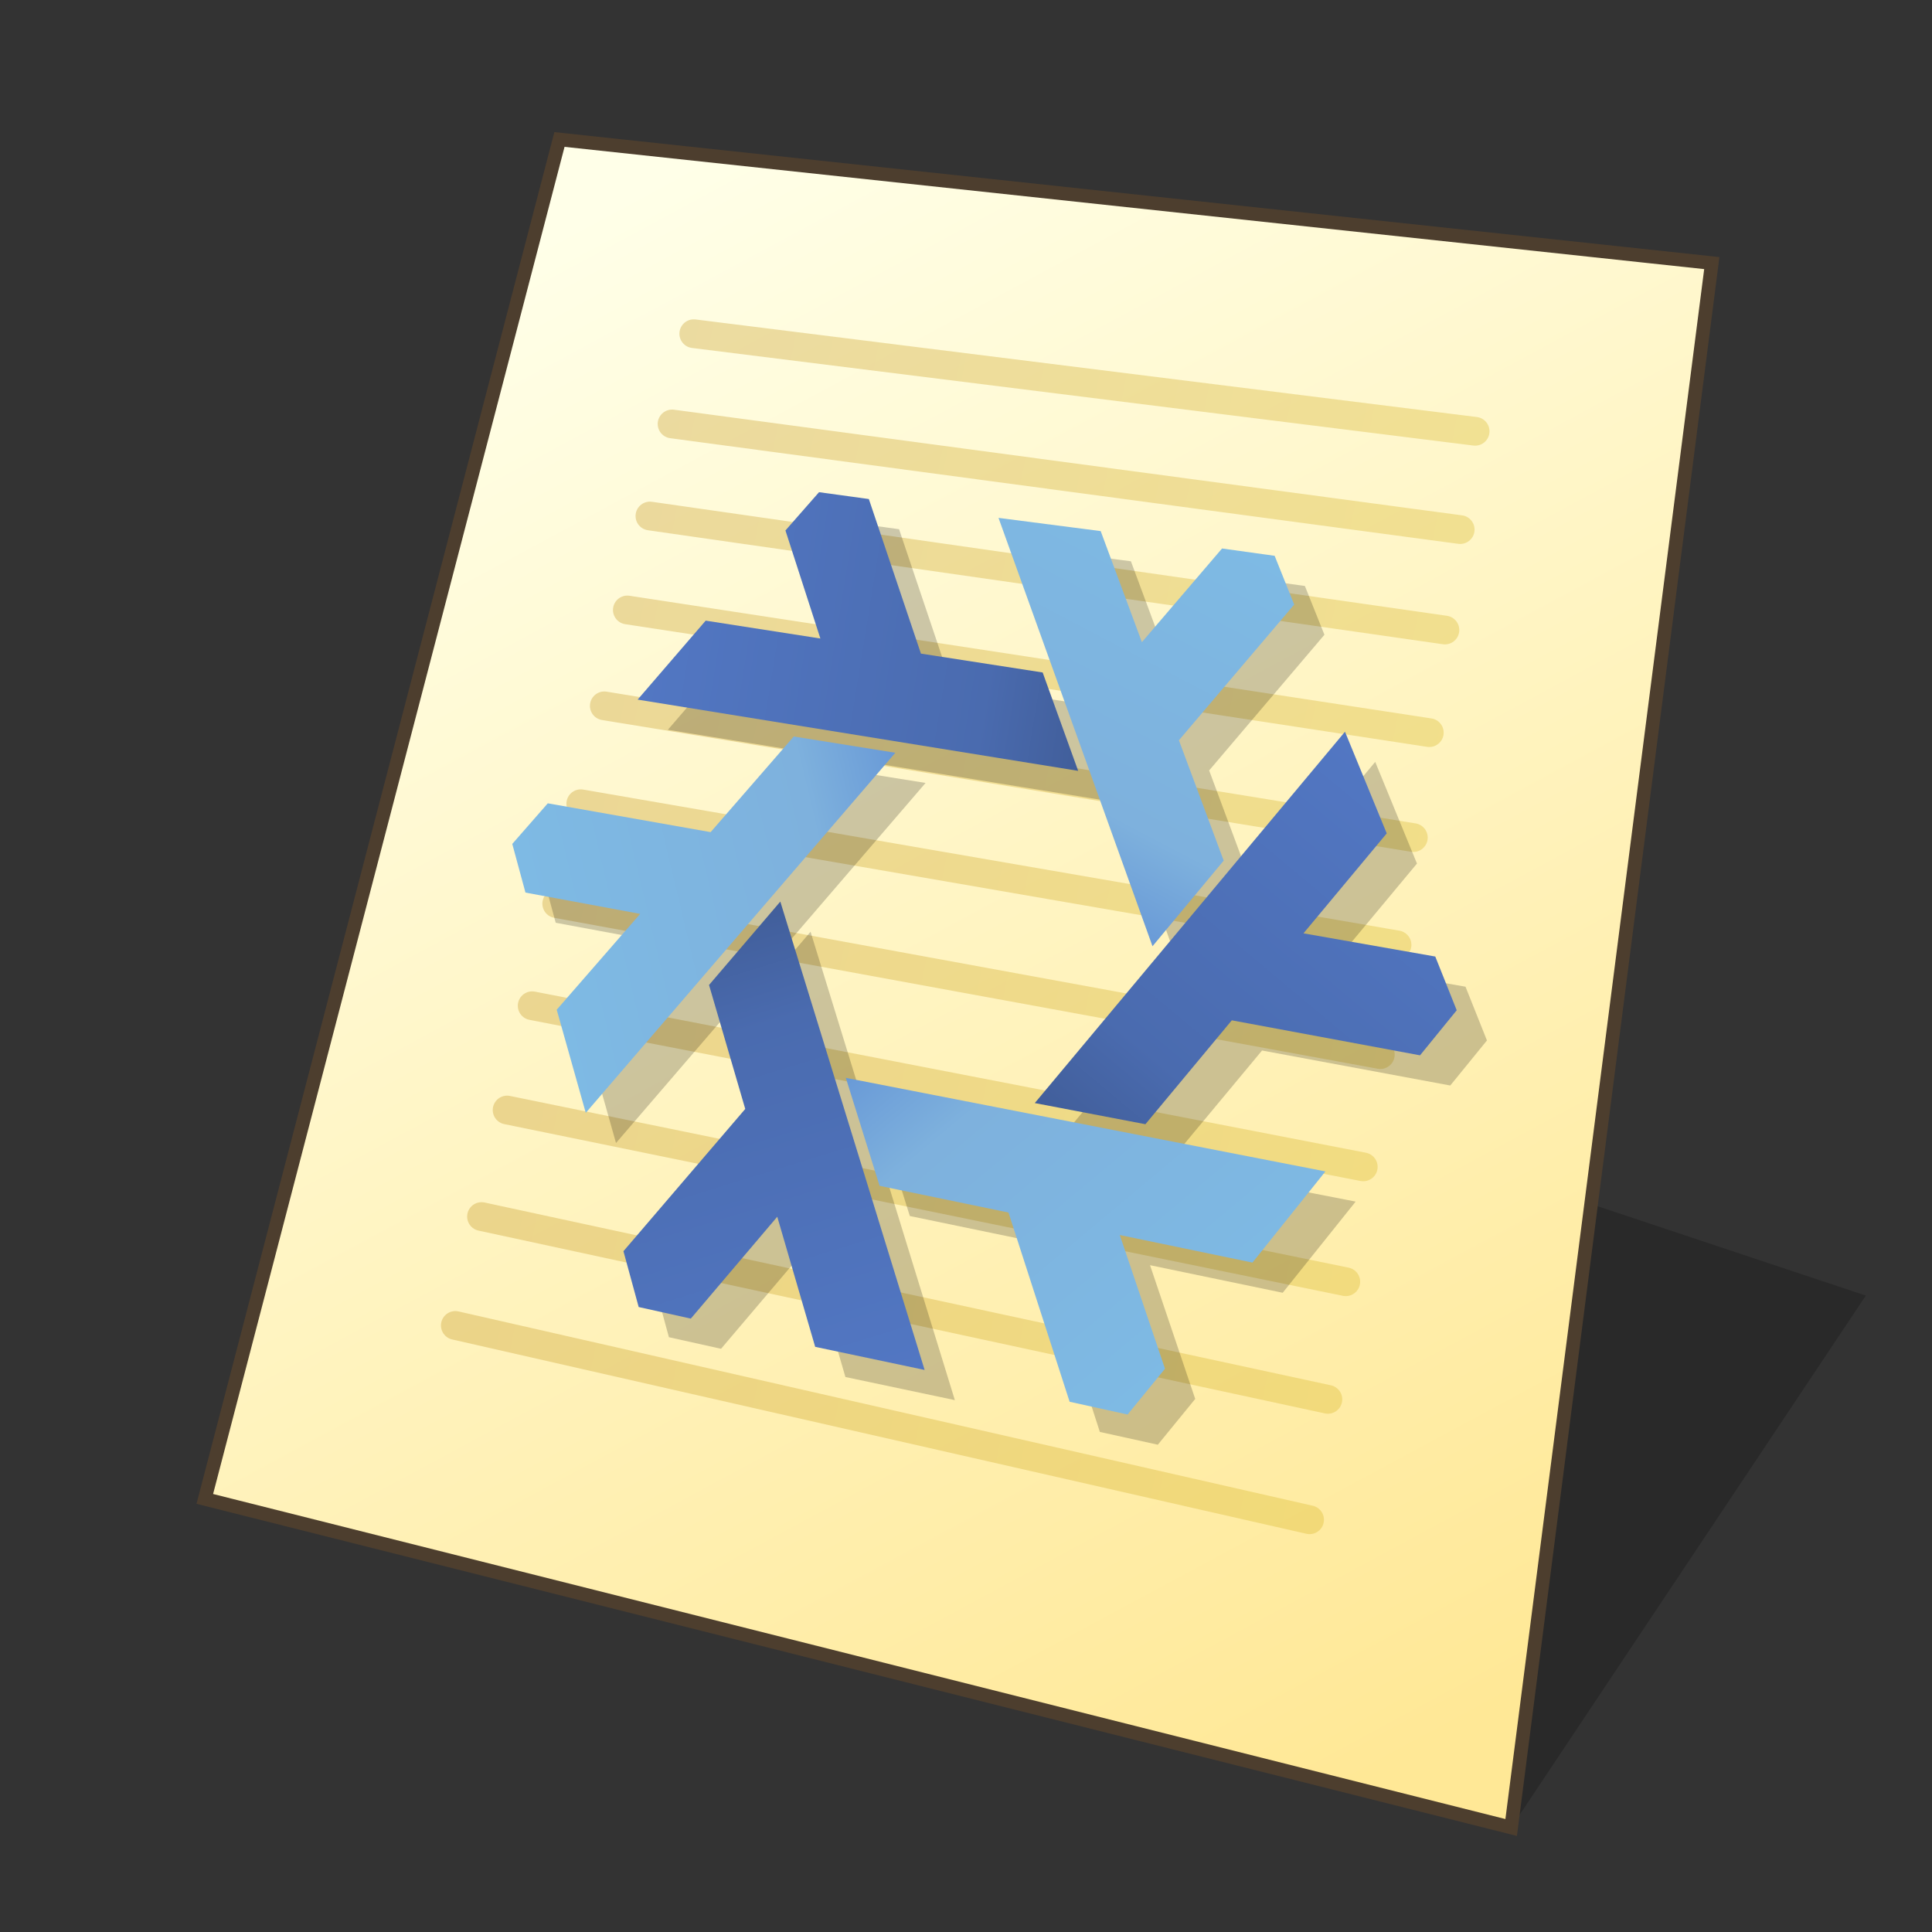<?xml version="1.0" encoding="UTF-8" standalone="no"?>
<svg
   width="128"
   height="128"
   viewBox="0 0 33.867 33.867"
   version="1.1"
   id="svg958"
   inkscape:version="1.3 (0e150ed6c4, 2023-07-21)"
   sodipodi:docname="text-x-nix.svg"
   xmlns:inkscape="http://www.inkscape.org/namespaces/inkscape"
   xmlns:sodipodi="http://sodipodi.sourceforge.net/DTD/sodipodi-0.dtd"
   xmlns:xlink="http://www.w3.org/1999/xlink"
   xmlns="http://www.w3.org/2000/svg"
   xmlns:svg="http://www.w3.org/2000/svg"
   xmlns:rdf="http://www.w3.org/1999/02/22-rdf-syntax-ns#"
   xmlns:cc="http://creativecommons.org/ns#"
   xmlns:dc="http://purl.org/dc/elements/1.1/">
  <rect x="0" y="0" width="33.867" height="33.867" fill="#333333" stroke="none"/>
  <defs
     id="defs952">
    <inkscape:path-effect
       effect="perspective-envelope"
       up_left_point="-44.891,2.541"
       up_right_point="-24.69,4.707"
       down_left_point="-51.107,26.37"
       down_right_point="-28.207,32.131"
       id="path-effect8"
       is_visible="true"
       lpeversion="1"
       deform_type="perspective"
       horizontal_mirror="false"
       vertical_mirror="false"
       overflow_perspective="false" />
    <linearGradient
       id="linearGradient1617"
       inkscape:collect="always">
      <stop
         id="stop1613"
         offset="0"
         style="stop-color:#ffffe8;stop-opacity:1" />
      <stop
         id="stop1615"
         offset="1"
         style="stop-color:#ffe896;stop-opacity:1" />
    </linearGradient>
    <linearGradient
       gradientTransform="matrix(0.979,0,0,0.979,0.481,0.374)"
       gradientUnits="userSpaceOnUse"
       y2="30.692"
       x2="25.4"
       y1="3.175"
       x1="10.583"
       id="linearGradient1619"
       xlink:href="#linearGradient1617"
       inkscape:collect="always" />
    <inkscape:path-effect
       effect="perspective-envelope"
       up_left_point="-30.692,2.117"
       up_right_point="-5.292,2.117"
       down_left_point="-30.692,31.75"
       down_right_point="-5.292,31.75"
       id="path-effect16-5"
       is_visible="true"
       lpeversion="1"
       deform_type="perspective"
       horizontal_mirror="false"
       vertical_mirror="false"
       overflow_perspective="false" />
    <linearGradient
       inkscape:collect="always"
       xlink:href="#linearGradient5562"
       id="linearGradient3"
       gradientUnits="userSpaceOnUse"
       gradientTransform="rotate(60,1024.03,-584.079)"
       x1="219.423"
       y1="299.438"
       x2="168.711"
       y2="469.401" />
    <linearGradient
       inkscape:collect="always"
       id="linearGradient5562">
      <stop
         style="stop-color:#699ad7;stop-opacity:1"
         offset="0"
         id="stop5564" />
      <stop
         id="stop5566"
         offset="0.243"
         style="stop-color:#7eb1dd;stop-opacity:1" />
      <stop
         style="stop-color:#7ebae4;stop-opacity:1"
         offset="1"
         id="stop5568" />
    </linearGradient>
    <linearGradient
       inkscape:collect="always"
       xlink:href="#linearGradient5562"
       id="linearGradient4"
       gradientUnits="userSpaceOnUse"
       gradientTransform="rotate(-60,-806.848,205.72)"
       x1="291.765"
       y1="311.744"
       x2="223.888"
       y2="497.486" />
    <linearGradient
       inkscape:collect="always"
       id="linearGradient5"
       gradientTransform="scale(0.879,1.138)"
       x1="-31.39"
       y1="-660.738"
       x2="31.226"
       y2="-815.266"
       gradientUnits="userSpaceOnUse">
      <stop
         style="stop-color:#699ad7;stop-opacity:1"
         offset="0"
         id="stop1" />
      <stop
         id="stop2"
         offset="0.243"
         style="stop-color:#7eb1dd;stop-opacity:1" />
      <stop
         style="stop-color:#7ebae4;stop-opacity:1"
         offset="1"
         id="stop3" />
    </linearGradient>
    <linearGradient
       inkscape:collect="always"
       xlink:href="#linearGradient5562"
       id="linearGradient6"
       gradientUnits="userSpaceOnUse"
       gradientTransform="rotate(180,108.798,-189.192)"
       x1="200.597"
       y1="351.411"
       x2="290.087"
       y2="506.188" />
    <linearGradient
       inkscape:collect="always"
       id="linearGradient5053">
      <stop
         style="stop-color:#415e9a;stop-opacity:1"
         offset="0"
         id="stop5055" />
      <stop
         id="stop5057"
         offset="0.232"
         style="stop-color:#4a6baf;stop-opacity:1" />
      <stop
         style="stop-color:#5277c3;stop-opacity:1"
         offset="1"
         id="stop5059" />
    </linearGradient>
    <linearGradient
       inkscape:collect="always"
       xlink:href="#linearGradient5053"
       id="linearGradient1"
       gradientUnits="userSpaceOnUse"
       gradientTransform="rotate(120,142.793,126.178)"
       x1="-584.202"
       y1="781.302"
       x2="-512.779"
       y2="969.198" />
    <linearGradient
       inkscape:collect="always"
       xlink:href="#linearGradient5053"
       id="linearGradient2"
       gradientUnits="userSpaceOnUse"
       gradientTransform="rotate(-120,-719.452,-68.814)"
       x1="-508.409"
       y1="790.701"
       x2="-433.417"
       y2="995.348" />
    <linearGradient
       inkscape:collect="always"
       xlink:href="#linearGradient5053"
       id="linearGradient8"
       x1="-195.232"
       y1="-772.097"
       x2="-130.229"
       y2="-561.123"
       gradientUnits="userSpaceOnUse" />
    <linearGradient
       inkscape:collect="always"
       xlink:href="#linearGradient12623"
       id="linearGradient12237"
       gradientUnits="userSpaceOnUse"
       x1="-11.543"
       y1="-15.968"
       x2="9.413"
       y2="-11.82"
       gradientTransform="matrix(3.78,0,0,3.78,52,152)" />
    <linearGradient
       inkscape:collect="always"
       id="linearGradient12623">
      <stop
         style="stop-color:#bf8f26;stop-opacity:0.35"
         offset="0"
         id="stop12619" />
      <stop
         style="stop-color:#d9b92b;stop-opacity:0.35"
         offset="1"
         id="stop12621" />
    </linearGradient>
  </defs>
  <sodipodi:namedview
     inkscape:bbox-nodes="true"
     inkscape:snap-bbox-edge-midpoints="false"
     inkscape:bbox-paths="false"
     inkscape:snap-bbox="true"
     inkscape:snap-grids="false"
     units="px"
     showgrid="false"
     inkscape:document-rotation="0"
     inkscape:current-layer="layer1"
     inkscape:document-units="px"
     inkscape:cy="58.591549"
     inkscape:cx="85.633803"
     inkscape:zoom="6.1015625"
     inkscape:pageshadow="2"
     inkscape:pageopacity="0.0"
     borderopacity="1.0"
     bordercolor="#666666"
     pagecolor="#ffffff"
     id="base"
     inkscape:pagecheckerboard="0"
     showguides="false"
     inkscape:guide-bbox="true"
     guidetolerance="10000"
     inkscape:snap-tangential="true"
     inkscape:snap-perpendicular="true"
     inkscape:window-width="1920"
     inkscape:window-height="1011"
     inkscape:window-x="0"
     inkscape:window-y="0"
     inkscape:window-maximized="1"
     inkscape:snap-to-guides="false"
     inkscape:snap-intersection-paths="false"
     inkscape:snap-bbox-midpoints="false"
     inkscape:snap-nodes="true"
     inkscape:object-paths="false"
     inkscape:showpageshadow="2"
     inkscape:deskcolor="#d1d1d1">
    <inkscape:grid
       id="grid1521"
       type="xygrid"
       empcolor="#ff2624"
       empopacity="0.2"
       originx="0"
       originy="0"
       spacingy="0.265"
       spacingx="0.265"
       units="px"
       visible="false"
       empspacing="4" />
    <sodipodi:guide
       position="6.536,12.172"
       orientation="0,-1"
       id="guide846"
       inkscape:locked="false" />
    <sodipodi:guide
       position="4.763,13.799"
       orientation="1,0"
       id="guide848"
       inkscape:locked="false" />
    <sodipodi:guide
       position="4.763,29.105"
       orientation="0,-1"
       id="guide1"
       inkscape:locked="false" />
    <sodipodi:guide
       position="21.696,30.956"
       orientation="1,0"
       id="guide2"
       inkscape:locked="false" />
  </sodipodi:namedview>
  <g
     id="layer1"
     inkscape:groupmode="layer"
     inkscape:label="Layer 1">
    <path
       style="fill:#000000;fill-opacity:0.196;stroke:none;stroke-width:0.725;stroke-miterlimit:4;stroke-dasharray:none;stroke-opacity:1;paint-order:markers stroke fill"
       d="M 26.49,32.035 32.707,22.711 26.49,20.639 Z"
       id="path1768"
       inkscape:connector-curvature="0"
       sodipodi:nodetypes="cccc" />
    <path
       sodipodi:nodetypes="ccccc"
       id="path1611"
       d="M 9.806,2.447 30.006,4.613 26.49,32.037 3.589,26.276 Z"
       style="fill:url(#linearGradient1619);fill-opacity:1;stroke:none;stroke-width:0.44;stroke-linecap:butt;stroke-linejoin:miter;stroke-miterlimit:4;stroke-dasharray:none;stroke-opacity:1" />
    <g
       id="g12231"
       transform="translate(13.759,40.215)">
      <g
         id="g12229">
        <path
           id="path12207"
           style="fill:#002e99;fill-opacity:1;stroke:url(#linearGradient12237);stroke-width:1.901;stroke-linecap:square;stroke-linejoin:round;stroke-miterlimit:4;stroke-dasharray:none;stroke-opacity:1"
           d="m 45.889,22.082 51.686,6.455 z m -1.436,5.969 52.133,6.988 z m -1.465,6.09 52.588,7.541 z m -1.494,6.215 53.049,8.115 z m -1.523,6.342 53.516,8.715 z m -1.557,6.475 53.994,9.336 z m -1.59,6.611 54.479,9.984 z m -1.625,6.752 54.975,10.658 z m -1.658,6.898 55.477,11.359 z m -1.693,7.047 55.986,12.092 z m -1.732,7.203 56.508,12.854 z"
           transform="matrix(0.265,0,0,0.265,-13.758,-40.217)" />
      </g>
    </g>
    <g
       id="g16"
       transform="matrix(0.138,0,0,0.138,-11.443,16.722)"
       style="fill:#000000;fill-opacity:0.2">
      <g
         id="g8"
         transform="matrix(0.282,0,0,0.282,240.936,214.914)"
         style="fill:#000000;fill-opacity:0.2">
        <path
           sodipodi:nodetypes="cccccccccc"
           inkscape:connector-curvature="0"
           id="path8"
           d="m -195.232,-772.097 65.003,210.974 -49.297,-10.409 -17.08,-58.605 -38.94,45.889 -23.484,-5.217 -6.864,-25.147 54.866,-64.079 -16.312,-55.836 z"
           style="color:#000000;clip-rule:nonzero;display:inline;overflow:visible;visibility:visible;opacity:1;isolation:auto;mix-blend-mode:normal;color-interpolation:sRGB;color-interpolation-filters:linearRGB;solid-color:#000000;solid-opacity:1;fill:#000000;fill-rule:evenodd;stroke:none;stroke-width:3;stroke-linecap:butt;stroke-linejoin:round;stroke-miterlimit:4;stroke-dasharray:none;stroke-dashoffset:0;stroke-opacity:1;color-rendering:auto;image-rendering:auto;shape-rendering:auto;text-rendering:auto;enable-background:accumulate;fill-opacity:0.2" />
      </g>
      <g
         id="g13"
         transform="matrix(0.282,0,0,0.282,240.936,214.914)"
         style="fill:#000000;fill-opacity:0.2">
        <path
           sodipodi:nodetypes="cccccccccc"
           inkscape:connector-curvature="0"
           id="path9"
           d="m -143.422,-839.131 -139.443,162.196 -13.086,-46.454 37.584,-43.167 -51.656,-9.592 -5.947,-21.919 16,-18.287 73.344,12.977 37.455,-43.077 z"
           style="display:inline;opacity:1;fill:#000000;fill-opacity:0.2;fill-rule:evenodd;stroke:none;stroke-width:3;stroke-linecap:butt;stroke-linejoin:round;stroke-miterlimit:4;stroke-dasharray:none;stroke-opacity:1" />
        <path
           sodipodi:nodetypes="cccccccccc"
           inkscape:connector-curvature="0"
           id="path10"
           d="m -165.722,-692.695 216.03,42.147 -32.863,41.068 -59.76,-12.419 20.356,60.237 -16.844,20.622 -26.112,-5.755 -27.538,-85.236 -58.067,-12.024 z"
           style="display:inline;opacity:1;fill:#000000;fill-opacity:0.2;fill-rule:evenodd;stroke:none;stroke-width:3;stroke-linecap:butt;stroke-linejoin:round;stroke-miterlimit:4;stroke-dasharray:none;stroke-opacity:1" />
        <path
           sodipodi:nodetypes="cccccccccc"
           inkscape:connector-curvature="0"
           id="path11"
           d="m -27.582,-751.981 -69.365,-192.951 46.024,5.955 18.565,50.031 36.1,-42.198 23.695,3.297 8.805,21.971 -51.926,61.116 20.171,54.219 z"
           style="display:inline;opacity:1;fill:#000000;fill-opacity:0.2;fill-rule:evenodd;stroke:none;stroke-width:3;stroke-linecap:butt;stroke-linejoin:round;stroke-miterlimit:4;stroke-dasharray:none;stroke-opacity:1" />
        <path
           style="color:#000000;clip-rule:nonzero;display:inline;overflow:visible;visibility:visible;isolation:auto;mix-blend-mode:normal;color-interpolation:sRGB;color-interpolation-filters:linearRGB;solid-color:#000000;solid-opacity:1;fill:#000000;fill-opacity:0.2;fill-rule:evenodd;stroke:none;stroke-width:3;stroke-linecap:butt;stroke-linejoin:round;stroke-miterlimit:4;stroke-dasharray:none;stroke-dashoffset:0;stroke-opacity:1;color-rendering:auto;image-rendering:auto;shape-rendering:auto;text-rendering:auto;enable-background:accumulate"
           d="m -61.065,-830.98 -198.434,-32.093 30.649,-35.57 51.661,8.047 -15.734,-48.668 15.129,-17.242 22.44,3.087 23.463,69.628 54.833,8.496 z"
           id="path12"
           inkscape:connector-curvature="0"
           sodipodi:nodetypes="cccccccccc" />
        <path
           style="color:#000000;clip-rule:nonzero;display:inline;overflow:visible;visibility:visible;isolation:auto;mix-blend-mode:normal;color-interpolation:sRGB;color-interpolation-filters:linearRGB;solid-color:#000000;solid-opacity:1;fill:#000000;fill-opacity:0.2;fill-rule:evenodd;stroke:none;stroke-width:3;stroke-linecap:butt;stroke-linejoin:round;stroke-miterlimit:4;stroke-dasharray:none;stroke-dashoffset:0;stroke-opacity:1;color-rendering:auto;image-rendering:auto;shape-rendering:auto;text-rendering:auto;enable-background:accumulate"
           d="m -80.612,-681.34 139.734,-167.268 18.804,45.797 -37.498,45.017 59.363,10.451 9.66,24.207 -16.525,20.294 -84.784,-15.764 -38.916,46.793 z"
           id="path13"
           inkscape:connector-curvature="0"
           sodipodi:nodetypes="cccccccccc" />
      </g>
    </g>
    <path
       style="fill:none;stroke:#4d3e2e;stroke-width:0.238;stroke-linecap:butt;stroke-linejoin:miter;stroke-miterlimit:4;stroke-dasharray:none;stroke-opacity:1"
       d="M 9.807,2.445 30.007,4.612 26.49,32.035 3.59,26.275 Z"
       id="path1553"
       sodipodi:nodetypes="ccccc" />
    <g
       id="g2"
       transform="matrix(0.138,0,0,0.138,-11.973,16.193)">
      <g
         id="g14"
         transform="matrix(0.282,0,0,0.282,240.936,214.914)">
        <path
           sodipodi:nodetypes="cccccccccc"
           inkscape:connector-curvature="0"
           id="path4873"
           d="m -195.232,-772.097 65.003,210.974 -49.297,-10.409 -17.08,-58.605 -38.94,45.889 -23.484,-5.217 -6.864,-25.147 54.866,-64.079 -16.312,-55.836 z"
           style="color:#000000;clip-rule:nonzero;display:inline;overflow:visible;visibility:visible;opacity:1;isolation:auto;mix-blend-mode:normal;color-interpolation:sRGB;color-interpolation-filters:linearRGB;solid-color:#000000;solid-opacity:1;fill:url(#linearGradient8);fill-rule:evenodd;stroke:none;stroke-width:3;stroke-linecap:butt;stroke-linejoin:round;stroke-miterlimit:4;stroke-dasharray:none;stroke-dashoffset:0;stroke-opacity:1;color-rendering:auto;image-rendering:auto;shape-rendering:auto;text-rendering:auto;enable-background:accumulate" />
      </g>
      <g
         id="g15"
         transform="matrix(0.282,0,0,0.282,240.936,214.914)">
        <path
           sodipodi:nodetypes="cccccccccc"
           inkscape:connector-curvature="0"
           id="use3439-6"
           d="m -143.422,-839.131 -139.443,162.196 -13.086,-46.454 37.584,-43.167 -51.656,-9.592 -5.947,-21.919 16,-18.287 73.344,12.977 37.455,-43.077 z"
           style="display:inline;opacity:1;fill:url(#linearGradient3);fill-opacity:1;fill-rule:evenodd;stroke:none;stroke-width:3;stroke-linecap:butt;stroke-linejoin:round;stroke-miterlimit:4;stroke-dasharray:none;stroke-opacity:1" />
        <path
           sodipodi:nodetypes="cccccccccc"
           inkscape:connector-curvature="0"
           id="use3445-0"
           d="m -165.722,-692.695 216.03,42.147 -32.863,41.068 -59.76,-12.419 20.356,60.237 -16.844,20.622 -26.112,-5.755 -27.538,-85.236 -58.067,-12.024 z"
           style="display:inline;opacity:1;fill:url(#linearGradient4);fill-opacity:1;fill-rule:evenodd;stroke:none;stroke-width:3;stroke-linecap:butt;stroke-linejoin:round;stroke-miterlimit:4;stroke-dasharray:none;stroke-opacity:1" />
        <path
           sodipodi:nodetypes="cccccccccc"
           inkscape:connector-curvature="0"
           id="use3449-5"
           d="m -27.582,-751.981 -69.365,-192.951 46.024,5.955 18.565,50.031 36.1,-42.198 23.695,3.297 8.805,21.971 -51.926,61.116 20.171,54.219 z"
           style="display:inline;opacity:1;fill:url(#linearGradient5);fill-opacity:1;fill-rule:evenodd;stroke:none;stroke-width:3;stroke-linecap:butt;stroke-linejoin:round;stroke-miterlimit:4;stroke-dasharray:none;stroke-opacity:1" />
        <path
           style="color:#000000;clip-rule:nonzero;display:inline;overflow:visible;visibility:visible;isolation:auto;mix-blend-mode:normal;color-interpolation:sRGB;color-interpolation-filters:linearRGB;solid-color:#000000;solid-opacity:1;fill:url(#linearGradient1);fill-opacity:1;fill-rule:evenodd;stroke:none;stroke-width:3;stroke-linecap:butt;stroke-linejoin:round;stroke-miterlimit:4;stroke-dasharray:none;stroke-dashoffset:0;stroke-opacity:1;color-rendering:auto;image-rendering:auto;shape-rendering:auto;text-rendering:auto;enable-background:accumulate"
           d="m -61.065,-830.98 -198.434,-32.093 30.649,-35.57 51.661,8.047 -15.734,-48.668 15.129,-17.242 22.44,3.087 23.463,69.628 54.833,8.496 z"
           id="use4354-5"
           inkscape:connector-curvature="0"
           sodipodi:nodetypes="cccccccccc" />
        <path
           style="color:#000000;clip-rule:nonzero;display:inline;overflow:visible;visibility:visible;isolation:auto;mix-blend-mode:normal;color-interpolation:sRGB;color-interpolation-filters:linearRGB;solid-color:#000000;solid-opacity:1;fill:url(#linearGradient2);fill-opacity:1;fill-rule:evenodd;stroke:none;stroke-width:3;stroke-linecap:butt;stroke-linejoin:round;stroke-miterlimit:4;stroke-dasharray:none;stroke-dashoffset:0;stroke-opacity:1;color-rendering:auto;image-rendering:auto;shape-rendering:auto;text-rendering:auto;enable-background:accumulate"
           d="m -80.612,-681.34 139.734,-167.268 18.804,45.797 -37.498,45.017 59.363,10.451 9.66,24.207 -16.525,20.294 -84.784,-15.764 -38.916,46.793 z"
           id="use4362-2"
           inkscape:connector-curvature="0"
           sodipodi:nodetypes="cccccccccc" />
      </g>
    </g>
  </g>
</svg>

